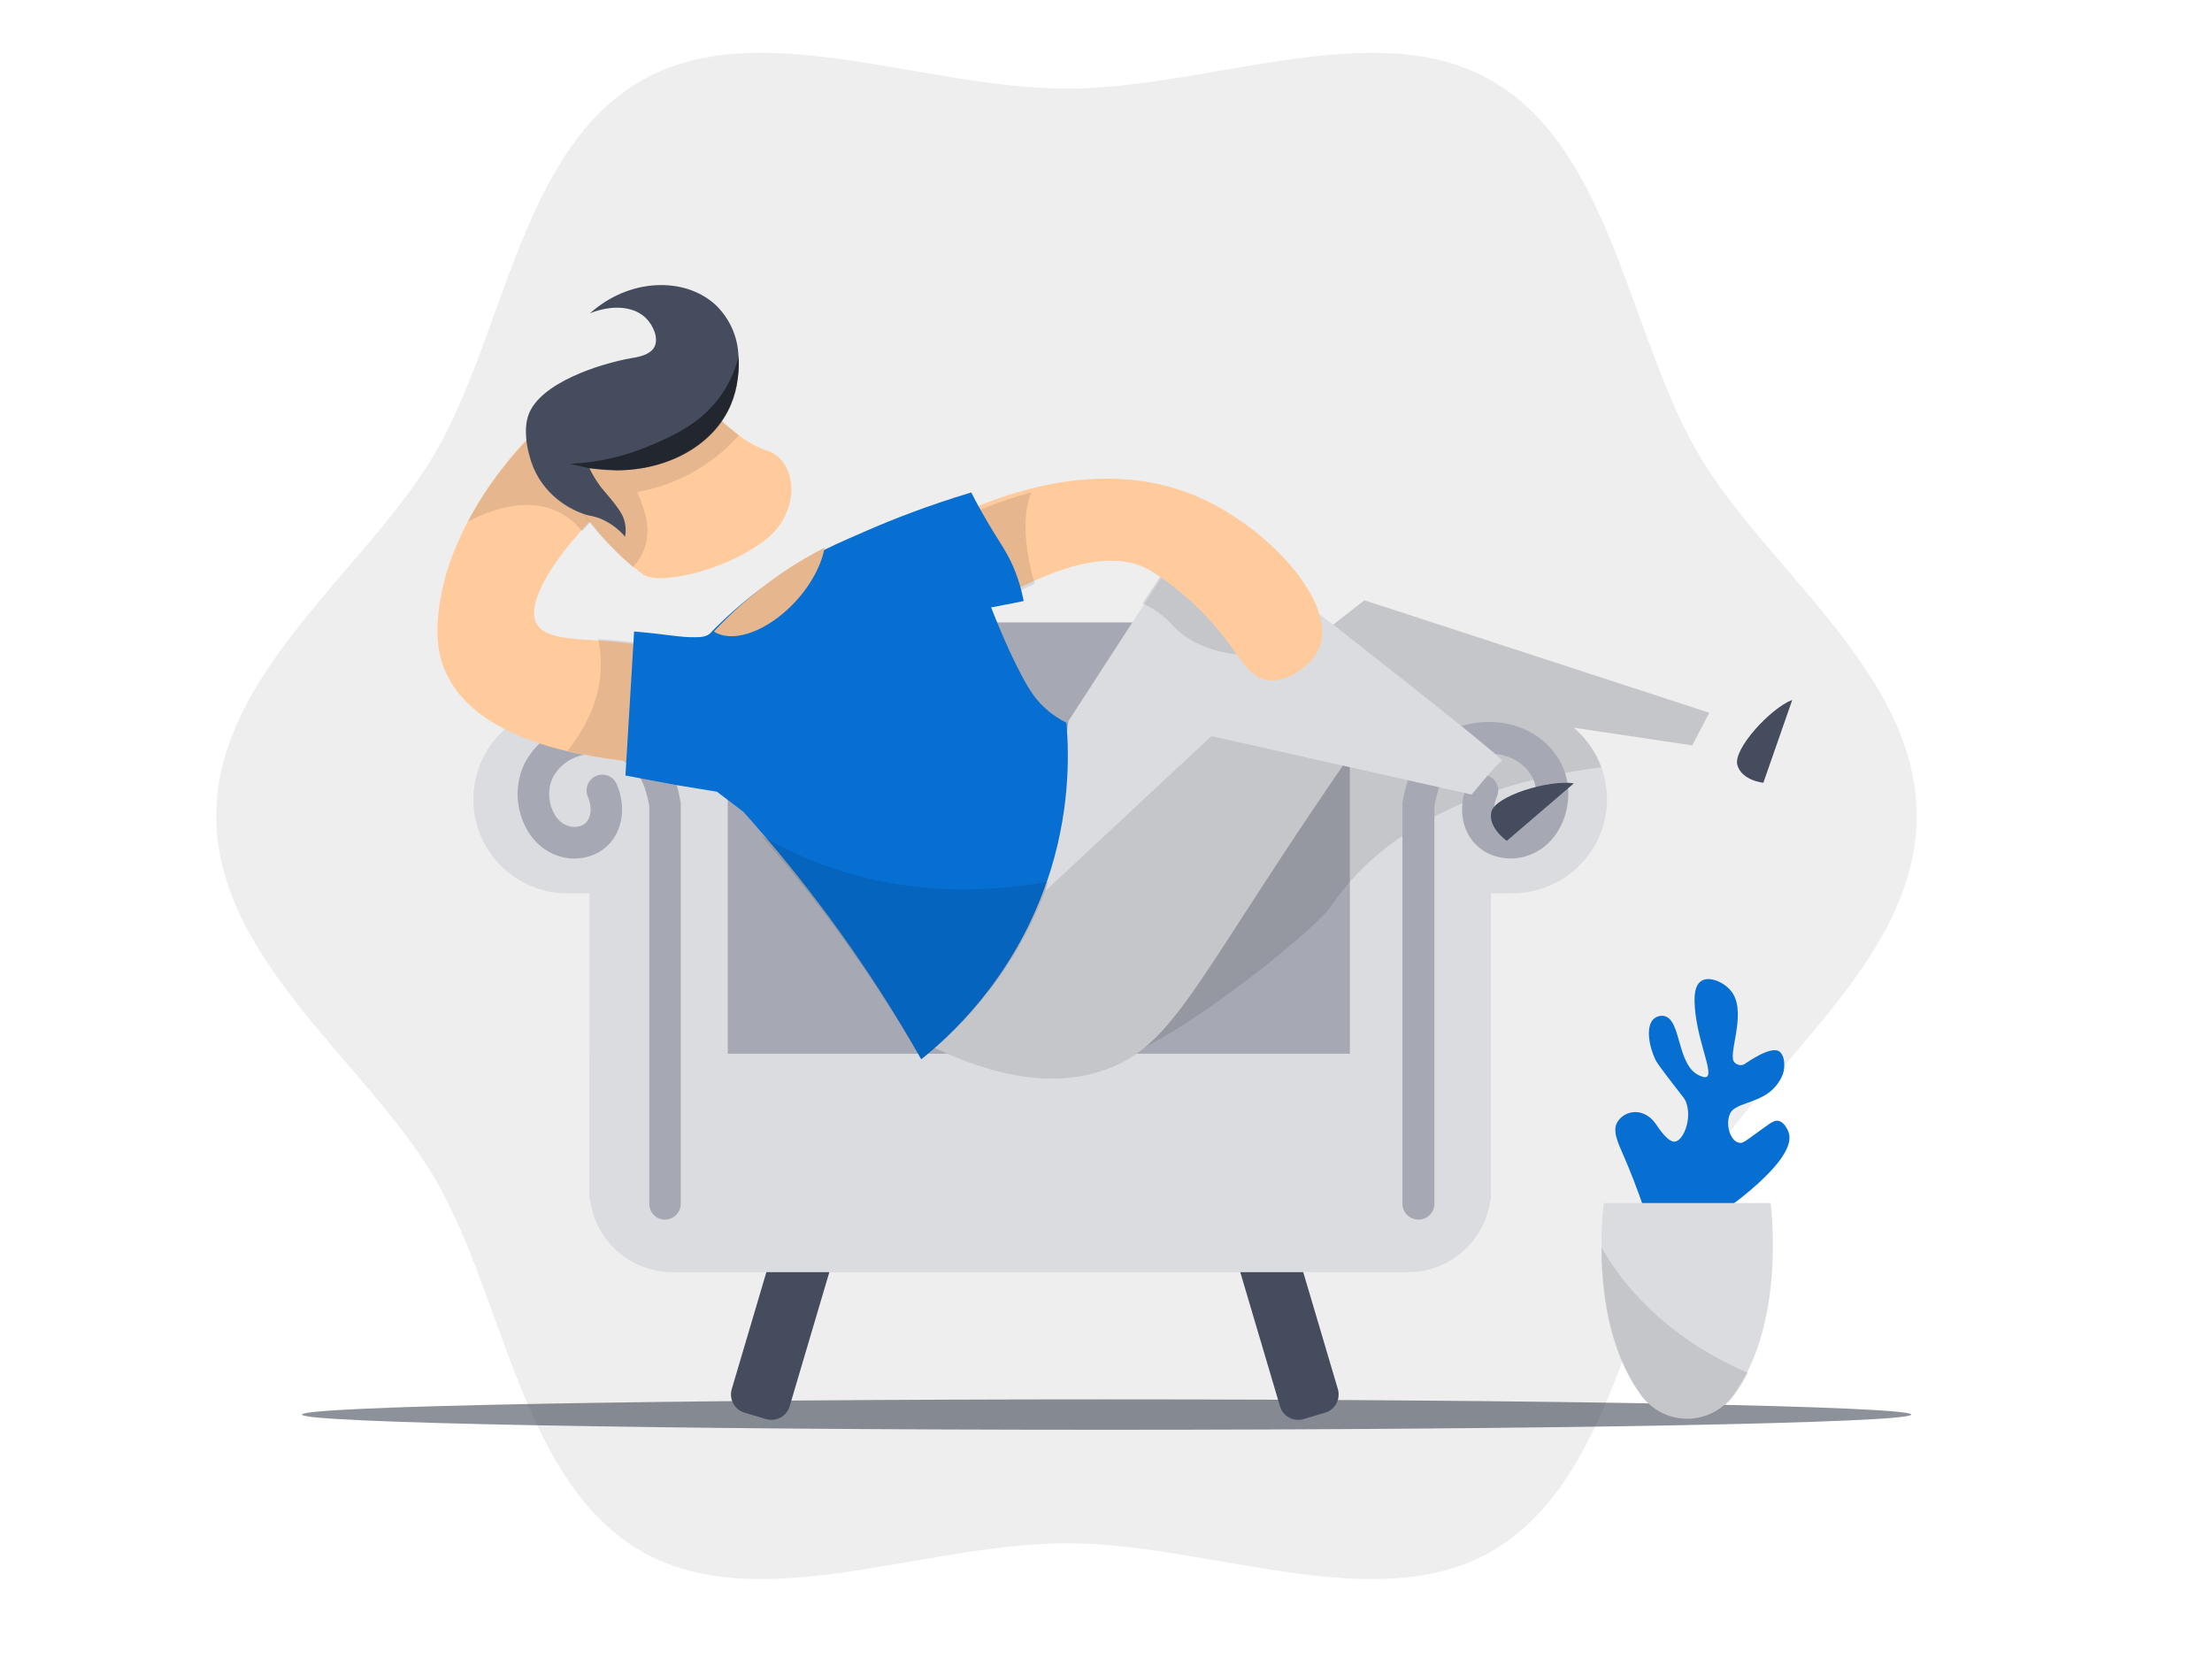 <svg xmlns="http://www.w3.org/2000/svg" width="800" height="600" fill="none" viewBox="0 0 800 600">
    <path d="M78.203 295.1C78.203 346.948 133.15 384.681 157.494 426.615C182.516 469.918 188.634 535.881 231.882 560.994C273.901 585.289 333.752 558.146 385.703 558.146C437.655 558.146 497.49 585.289 539.524 560.994C582.772 536.022 588.89 469.918 613.912 426.615C638.256 384.681 693.203 347.074 693.203 295.1C693.203 243.127 638.13 205.519 613.912 163.585C588.89 120.281 582.772 54.194 539.524 29.206C497.506 4.911 437.655 32.054 385.703 32.054C333.752 32.054 273.917 4.911 231.882 29.206C188.492 54.178 182.516 120.281 157.494 163.585C133.15 205.661 78.203 243.252 78.203 295.1Z" fill="black" opacity="0.07"/>
    <path d="M691.203 511.6C691.203 514.61 560.684 517.1 400.203 517.1C239.723 517.1 109.203 514.626 109.203 511.6C109.203 508.574 239.723 506.1 400.203 506.1C560.684 506.1 691.203 508.574 691.203 511.6Z" fill="#1D2535" opacity="0.5"/>
    <path d="M295.905 449.557L288.129 447.255C284.494 446.179 280.674 448.254 279.598 451.889L264.649 502.39C263.573 506.026 265.647 509.845 269.283 510.921L277.058 513.223C280.693 514.299 284.513 512.224 285.589 508.589L300.539 458.088C301.615 454.452 299.54 450.633 295.905 449.557Z" fill="#454C5E"/>
    <path d="M471.447 513.225L479.222 510.923C482.858 509.847 484.932 506.028 483.856 502.392L468.907 451.891C467.83 448.255 464.011 446.181 460.375 447.257L452.6 449.559C448.965 450.635 446.89 454.454 447.966 458.09L462.916 508.591C463.992 512.226 467.812 514.301 471.447 513.225Z" fill="#454C5E"/>
    <path d="M508.187 263.707V391.493C508.187 391.73 508.187 391.951 508.172 392.188C507.935 406.537 499.888 418.943 488.117 425.391C482.641 428.393 476.33 430.1 469.639 430.1H277.735C272.481 430.1 267.463 429.041 262.919 427.145C249.712 421.645 240.229 408.971 239.298 393.99C239.235 393.152 239.203 392.33 239.203 391.493V263.707C239.203 260.578 239.582 257.544 240.276 254.636C244.347 237.679 259.59 225.1 277.735 225.1H469.639C475.351 225.1 480.779 226.348 485.671 228.593C496.29 233.46 504.322 243.037 507.13 254.636C507.824 257.56 508.203 260.578 508.203 263.707H508.187Z" fill="#A6A9B3"/>
    <path d="M263.203 255.1H213.203V434.1H263.203V255.1Z" fill="#DADCE0"/>
    <path d="M205.238 255.1H256.203V323.1H205.238C186.452 323.1 171.203 307.867 171.203 289.1C171.203 270.333 186.452 255.1 205.238 255.1Z" fill="#DADCE0"/>
    <path d="M539.203 255.1H488.203V434.1H539.203V255.1Z" fill="#DADCE0"/>
    <path d="M581.203 289.092C581.203 307.863 565.775 323.1 546.752 323.1H495.203V255.1H546.752C556.264 255.1 564.868 258.886 571.119 265.059C574.634 268.53 577.402 272.756 579.135 277.468C580.487 281.112 581.203 285.024 581.203 289.108V289.092Z" fill="#DADCE0"/>
    <path d="M213.203 381.1H539.203V430.253C539.203 446.726 525.752 460.1 509.183 460.1H243.239C226.67 460.1 213.219 446.726 213.219 430.253V381.1H213.203Z" fill="#DADCE0"/>
    <path d="M623.34 437.981C627.694 434.892 650.081 418.707 646.894 409.537C646.815 409.347 645.537 405.751 643.092 405.355C641.183 405.039 639.589 406.797 632.601 411.722C630.613 413.132 629.997 413.433 629.177 413.322C625.754 412.973 623.813 406.417 625.801 402.552C627.899 398.53 637.428 399.084 642.524 392.448C644.591 389.787 645.206 387.649 645.285 386.002C645.316 385.226 645.521 381.599 643.423 380.221C640.394 378.226 631.954 384.165 631.37 384.561C630.786 385.036 630.045 385.258 629.303 385.226C628.53 385.115 627.82 384.751 627.284 384.212C624.712 381.758 631.449 367.425 626.89 359.633C624.444 355.42 618.576 352.997 615.61 354.596C614.6 355.135 612.77 356.513 612.849 361.929C613.085 374.932 619.727 387.57 617.361 389.36C616.698 389.866 615.61 389.391 614.758 389.043C606.317 385.527 608.258 368.834 601.884 367.456C600.606 367.219 599.281 367.535 598.272 368.359C595.085 370.893 596.331 378.226 598.619 383.072C599.281 384.482 601.222 387.047 605.15 392.163C609.078 397.278 609.425 397.468 609.851 398.799C611.949 404.69 608.92 412.15 605.97 412.847C604.298 413.243 602.01 411.247 598.966 406.686C594.801 400.477 587.922 401.301 585.083 405.593C582.905 408.84 585.193 413.322 587.37 418.39C589.389 423.03 592.071 429.666 594.911 438.092C604.472 438.123 613.89 438.06 623.324 437.981H623.34Z" fill="#066FD1"/>
    <path d="M631.997 496.158C630.519 499.09 628.851 501.926 626.885 504.603C618.626 515.932 601.809 515.932 593.551 504.603C581.328 487.793 579.157 464.625 579.204 449.759C579.235 440.964 580.038 435.1 580.038 435.1H640.35C640.35 435.1 645.148 469.74 631.982 496.158H631.997Z" fill="#DADCE0"/>
    <path d="M579.187 277.53C571.961 278.398 563.459 279.801 554.438 282.041C549.305 283.302 544.015 284.848 538.662 286.725C532.695 288.806 526.697 291.282 520.809 294.279C520.368 294.468 519.927 294.689 519.518 294.941C515.912 296.802 512.354 298.852 508.906 301.139C508.277 301.549 507.647 301.974 507.033 302.416C503.239 305.002 499.586 307.825 496.106 310.948C493.587 313.203 491.163 315.616 488.88 318.186C484.487 323.138 481.716 327.238 481.291 327.838C473.703 338.814 404.461 393.363 394.448 382.734C385.316 373.02 429.431 312.998 429.431 312.998C429.431 312.998 462.698 241.685 463.627 237.3C463.91 236.007 473.325 232.853 486.44 229.1C497.035 233.957 505.049 243.514 507.851 255.089H547.148C556.563 255.089 565.081 258.906 571.268 265.088C574.748 268.573 577.487 272.815 579.203 277.546L579.187 277.53Z" fill="black" opacity="0.1"/>
    <path d="M240.508 441.1C237.368 441.1 234.812 438.536 234.812 435.386V291.455C233.976 286.991 232.777 282.433 230.001 279.046C226.624 274.773 221.024 272.351 214.902 272.541C209.033 272.715 204.001 275.2 201.098 279.363L200.972 279.537C198.321 283.019 197.864 288.622 199.851 293.148C200.735 295.174 202.865 298.609 207.219 299.068C209.617 299.131 211.416 298.403 212.489 296.836C213.94 294.715 213.987 291.312 212.615 288.163C211.353 285.282 212.662 281.911 215.533 280.645C218.405 279.379 221.765 280.692 223.027 283.573C225.993 290.363 225.552 297.928 221.86 303.309C218.531 308.168 212.946 310.795 206.541 310.463H206.288C198.81 309.751 192.657 305.129 189.423 297.738C185.747 289.35 186.694 279.537 191.837 272.7C196.838 265.609 205.121 261.383 214.571 261.114C224.258 260.829 233.329 264.849 238.867 271.861C243.332 277.321 245.036 284.048 246.108 289.888L246.203 290.394V435.371C246.203 438.52 243.647 441.084 240.508 441.084V441.1Z" fill="#A6A9B3"/>
    <path d="M512.995 441.068C509.802 441.068 507.203 438.505 507.203 435.355V290.392L507.299 289.885C508.39 284.046 510.123 277.32 514.728 271.781C520.279 264.849 529.52 260.829 539.371 261.114C548.982 261.383 557.405 265.609 562.491 272.699C567.721 279.535 568.684 289.363 564.946 297.735C561.657 305.125 555.399 309.762 547.795 310.443H547.538C541.024 310.775 535.344 308.148 531.959 303.306C528.205 297.925 527.756 290.36 530.772 283.571C532.055 280.691 535.473 279.377 538.393 280.643C541.313 281.909 542.644 285.28 541.361 288.16C539.965 291.31 540.013 294.712 541.489 296.833C542.58 298.4 544.393 299.128 546.848 299.064C551.26 298.605 553.426 295.155 554.34 293.145C556.362 288.603 555.897 283.017 553.201 279.535L553.073 279.361C550.105 275.199 544.987 272.714 539.034 272.54C532.793 272.366 527.114 274.772 523.745 278.966C520.857 282.431 519.637 286.989 518.771 291.468V435.387C518.771 438.536 516.172 441.1 512.979 441.1L512.995 441.068Z" fill="#A6A9B3"/>
    <path d="M632.203 496.517C630.719 499.387 629.045 502.163 627.071 504.783C618.78 515.872 601.898 515.872 593.607 504.783C581.336 488.329 579.156 465.652 579.204 451.1C585.789 462.907 600.934 483.042 632.187 496.517H632.203Z" fill="black" opacity="0.1"/>
    <path d="M336.203 378.077C367.808 393.694 388.048 391.12 400.012 386.794C425.926 377.413 433.035 352.479 491.264 268.769C495.835 262.184 499.665 256.799 502.219 253.199C538.821 258.663 575.407 264.111 612.008 269.575C614.073 265.643 616.138 261.71 618.203 257.778C576.62 244.214 535.038 230.665 493.455 217.1C457.988 244.814 422.537 272.528 387.07 300.241C371.859 319.775 356.632 339.293 341.421 358.827C339.687 365.254 337.953 371.665 336.219 378.092L336.203 378.077Z" fill="#DADCE0"/>
    <path d="M336.203 378.077C367.808 393.694 388.048 391.12 400.012 386.794C425.926 377.413 433.035 352.479 491.264 268.769C495.835 262.184 499.665 256.799 502.219 253.199C538.821 258.663 575.407 264.111 612.008 269.575C614.073 265.643 616.138 261.71 618.203 257.778C576.62 244.214 535.038 230.665 493.455 217.1C457.988 244.814 422.537 272.528 387.07 300.241C371.859 319.775 356.632 339.293 341.421 358.827C339.687 365.254 337.953 371.665 336.219 378.092L336.203 378.077Z" fill="black" opacity="0.1"/>
    <path d="M543.181 275.171C541.38 276.073 532.265 287.354 532.265 287.354L438.14 266.231L378.203 322.1L386.425 260.756L411.343 222.308L414.225 217.846L426.613 198.733L429.588 194.128L433.504 188.1C433.504 188.1 544.998 274.301 543.181 275.171Z" fill="#DADCE0"/>
    <path d="M462.203 236.652C462.203 236.652 437.073 240.403 424.118 226.202C420.661 222.42 416.909 219.905 413.203 218.238L425.519 199.592L428.478 195.1C436.652 197.832 446.15 201.181 447.069 202.108C448.704 203.728 462.203 236.652 462.203 236.652Z" fill="black" opacity="0.1"/>
    <path d="M430.684 178.63C410.629 170.745 389.827 172.417 372.931 176.69C366.865 178.22 361.291 180.065 356.432 181.942C353.526 183.061 350.636 184.26 347.794 185.553C344.888 186.878 342.014 188.297 339.203 189.795C341.871 195.961 344.554 202.127 347.206 208.262C347.572 209.129 347.937 209.997 348.334 210.864C349.858 214.381 351.383 217.913 352.891 221.43C355.464 219.853 357.941 218.386 360.323 217.03C360.878 216.715 361.434 216.399 361.974 216.1C366.341 213.671 370.39 211.653 374.169 209.981C395.194 200.582 407.246 201.859 414.551 205.565C419.934 208.294 433.384 217.693 444.42 232.69C449.406 239.455 452.645 245.669 459.267 246.079C465.857 246.489 474.352 240.89 477.084 234.44C483.912 218.355 458.394 189.559 430.684 178.614V178.63Z" fill="#FFCB9D"/>
    <path d="M373.01 178.1C367.169 179.617 361.801 181.446 357.122 183.307C354.323 184.417 351.54 185.606 348.803 186.888C348.482 194.456 348.084 205.246 348.237 209.406C348.252 210.125 348.298 210.641 348.359 210.907C348.42 211.188 348.757 211.548 349.323 211.986C351.265 213.503 355.914 215.817 360.868 218.1C361.404 217.787 361.939 217.474 362.459 217.177C366.664 214.769 370.564 212.768 374.203 211.11C371.695 202.306 368.881 188.108 372.995 178.1H373.01Z" fill="black" opacity="0.1"/>
    <path d="M648.203 253.1L637.742 283.1C637.742 283.1 629.867 282.32 628.324 276.629C626.796 270.953 640.122 256.296 648.203 253.1Z" fill="#454C5E"/>
    <path d="M569.203 283.315L544.961 304.1C544.961 304.1 538.048 299.351 539.371 293.606C540.71 287.861 560.157 281.929 569.203 283.299" fill="#454C5E"/>
    <path d="M264.187 271.801C264.187 271.801 264.187 271.88 264.187 271.911C264.187 271.911 264.187 272.021 264.156 272.163C263.717 274.698 244.471 277.894 223.015 274.871C218.955 274.304 212.279 273.391 204.724 271.581C188.189 267.613 167.485 259.41 160.48 241.429C159.069 237.776 157.47 231.856 158.567 221.638C159.727 210.49 163.536 199.438 168.959 189.046C178.582 170.498 193.424 154.108 207.812 143.386C222.435 132.443 236.634 127.326 244.534 131.609C250.928 135.073 253.655 144.929 252.433 152.108C250.427 163.886 238.092 166.184 221.275 180.953C220.914 181.284 220.523 181.599 220.162 181.961C216.604 185.141 213.015 188.778 209.661 192.541C198.659 204.885 190.211 218.93 194.129 225.684C196.935 230.549 205.774 231.038 215.664 231.604H215.977C218.814 231.793 241.101 233.415 245.521 236.296L245.584 236.344L245.646 236.375C245.725 236.438 245.787 236.485 245.834 236.548C245.913 236.611 245.976 236.658 246.054 236.737C246.226 236.879 246.383 237.068 246.524 237.241C246.837 237.572 247.073 237.997 247.308 238.406C247.417 238.595 247.496 238.831 247.621 239.052C248.154 240.453 249.267 243.917 251.398 250.089C252.119 252.183 253.201 254.702 254.925 257.82C255.176 258.323 255.473 258.796 255.724 259.268C256.649 260.858 257.511 262.197 258.341 263.377C258.765 263.992 259.141 264.543 259.533 265.078C259.721 265.33 259.893 265.55 260.065 265.802C263.153 270.022 264.093 271.108 264.203 271.801H264.187Z" fill="#FFCB9D"/>
    <path d="M264.203 271.735C264.203 271.735 264.203 271.83 264.203 271.862C264.203 271.862 264.203 271.973 264.172 272.133C263.721 274.696 244.661 277.897 223.362 274.871C219.32 274.314 212.712 273.375 205.203 271.528C210.955 264.458 217.501 253.36 217.299 239.491C217.252 236.482 216.894 233.664 216.35 231.1C219.195 231.307 241.287 232.915 245.656 235.845C245.702 235.845 245.718 235.893 245.734 235.893C245.734 235.893 245.765 235.909 245.78 235.925C245.842 235.972 245.905 236.036 245.967 236.084C246.029 236.132 246.107 236.211 246.169 236.275C246.34 236.434 246.511 236.609 246.651 236.8C246.946 237.167 247.195 237.533 247.413 237.963C247.521 238.17 247.615 238.408 247.708 238.631C248.237 240.033 249.356 243.552 251.47 249.777C252.185 251.911 253.258 254.443 254.968 257.611C255.233 258.121 255.513 258.614 255.792 259.076C256.694 260.684 257.549 262.038 258.358 263.232C258.777 263.853 259.166 264.426 259.57 264.967C259.757 265.222 259.912 265.445 260.099 265.684C262.617 269.06 264.203 270.429 264.203 271.751V271.735Z" fill="black" opacity="0.1"/>
    <path d="M378.715 318.434C378.29 319.69 377.849 320.945 377.377 322.217C365.096 355.209 343.511 374.797 333.183 383.1C323.942 366.792 312.716 349.088 299.145 330.74C291.32 320.192 283.511 310.477 275.86 301.561C275.828 301.561 275.797 301.561 275.797 301.53C273.451 298.768 271.136 296.131 268.791 293.541C265.642 291.124 262.477 288.754 259.297 286.337C254.306 285.536 249.252 284.673 244.214 283.857C238.216 282.711 232.202 281.581 226.203 280.467C227.258 263.123 228.297 245.764 229.336 228.389C232.942 228.703 235.98 229.001 238.279 229.283C239.837 229.472 240.373 229.566 242.608 229.817C246.245 230.256 248.56 230.492 251.346 230.46C253.519 230.46 255.676 230.319 257.046 228.844C257.187 228.671 257.266 228.561 257.329 228.514C257.471 228.373 257.612 228.232 257.754 228.09C263.233 222.518 271.404 215.094 282.409 207.827C288.187 204.013 293.446 201.141 298.877 198.504C303.49 196.244 308.229 194.188 313.566 191.881C322.887 187.816 335.624 182.809 351.257 178.1C352.202 179.968 353.824 183.06 355.981 186.78C361.286 196.024 363.742 198.771 366.372 204.767C367.537 207.466 369.158 211.72 370.229 217.37C368.135 217.794 366.041 218.202 363.947 218.626C362.105 218.987 360.294 219.348 358.452 219.678C359.539 222.456 365.569 237.853 371.551 247.992C372.842 250.158 374.511 252.78 377.282 255.448C380.384 258.477 383.501 260.298 385.689 261.381C386.728 273.435 386.949 294.389 378.762 318.45L378.715 318.434Z" fill="#066FD1"/>
    <path d="M298.203 198.1C296.948 205.217 292.172 213.572 284.977 220.272C275.287 229.269 264.235 232.386 258.203 228.385C263.53 222.681 271.475 215.082 282.176 207.643C287.794 203.739 292.907 200.799 298.188 198.1H298.203Z" fill="#FFCB9D"/>
    <path d="M379.203 318.846C378.789 320.093 378.328 321.356 377.85 322.619C365.437 355.378 343.619 374.867 333.147 383.1C323.821 366.9 312.474 349.312 298.74 331.085C290.847 320.608 282.937 310.941 275.203 302.1C295.669 314.246 330.887 327.624 379.187 318.846H379.203Z" fill="black" opacity="0.1"/>
    <path d="M298.203 198.1C296.948 205.217 292.172 213.572 284.977 220.272C275.287 229.269 264.235 232.386 258.203 228.385C263.53 222.681 271.475 215.082 282.176 207.643C287.794 203.739 292.907 200.799 298.188 198.1H298.203Z" fill="black" opacity="0.1"/>
    <path d="M221.203 181.553C217.589 184.723 213.943 188.349 210.536 192.1C198.642 177.77 181.431 182.338 169.203 188.616C178.979 170.127 194.057 153.788 208.673 143.1C210.615 148.939 218.337 172.073 221.203 181.537V181.553Z" fill="black" opacity="0.1"/>
    <path d="M197.203 163.892C199.593 167.885 203.154 173.731 207.746 180.782C208.792 182.335 209.698 183.697 209.98 184.141C215.274 191.698 221.491 198.543 228.457 204.548C229.878 205.72 231.237 206.798 232.658 207.812C237.938 211.487 260.148 207.194 275.517 196.261C290.886 185.329 288.059 165.904 277.235 162.941C273.237 161.531 269.535 159.392 266.286 156.636C261.835 153.102 257.633 149.268 253.713 145.133C251.417 142.836 250.027 141.219 250.027 141.219L231.05 137.1L200.155 154.291C203.373 159.361 203.966 163.765 202.498 165.017C201.03 166.269 197.828 164.32 197.203 163.892Z" fill="#FFCB9D"/>
    <path d="M197.203 164.686C199.627 168.655 203.24 174.466 207.898 181.475C208.96 183.019 209.879 184.373 210.164 184.814C215.535 192.327 221.825 199.147 228.908 205.1C230.587 203.352 231.918 201.304 232.821 199.068C233.788 196.595 234.247 193.965 234.184 191.303C234.057 188.5 233.487 185.728 232.472 183.082C231.918 181.349 231.268 179.632 230.508 177.979C244.688 175.411 257.617 168.214 267.203 157.52C262.688 154.007 258.441 150.18 254.464 146.085C252.135 143.801 250.725 142.195 250.725 142.195L231.474 138.1L200.118 155.204C203.382 160.244 204 164.623 202.511 165.867C201.022 167.111 197.837 165.127 197.203 164.702V164.686Z" fill="black" opacity="0.1"/>
    <path d="M267.093 128.553C267.298 131.198 267.219 133.875 266.84 136.504C266.46 139.889 265.591 143.212 264.247 146.361C258.255 160.547 242.035 170.026 222.969 170.089C219.728 170.089 216.503 169.852 213.31 169.349L213.231 169.38C213.231 169.38 213.231 169.49 213.278 169.538C214.116 171.285 215.096 172.954 216.187 174.544C216.725 175.269 216.835 175.505 217.183 175.993L217.562 176.45C218.163 177.316 223.317 182.826 225.103 186.416C226.21 188.81 226.558 191.502 226.068 194.1C223.507 191.093 220.25 188.762 216.551 187.33C215.175 186.889 213.768 186.527 212.345 186.275C205.121 184.118 198.924 179.41 194.924 173.033C193.327 170.403 192.141 167.538 191.414 164.546C190.845 162.625 189.138 155.477 191.177 149.935C195.382 138.472 216.819 131.576 228.17 129.561C230.178 129.23 233.672 128.71 235.775 126.695C236.186 126.317 236.502 125.86 236.739 125.341C238.288 122.082 236.091 117.657 233.846 115.295C229.53 110.729 221.499 110.037 213.373 113.312C227.728 100.463 247.473 100.18 258.492 109.989C263.694 114.807 266.776 121.483 267.061 128.553H267.093Z" fill="#454C5E"/>
    <path d="M267.093 129.1C267.298 131.711 267.219 134.353 266.841 136.949C266.464 140.29 265.598 143.57 264.261 146.678C258.298 160.681 242.155 170.038 223.18 170.1C218.365 169.711 214.259 169.385 213.567 169.369L213.488 169.401L206.203 167.753C216.257 167.287 226.154 165.018 235.389 161.054C243.54 157.542 254.899 152.693 262.153 140.881C264.387 137.228 266.055 133.25 267.093 129.1Z" fill="black" opacity="0.5"/>
</svg>
